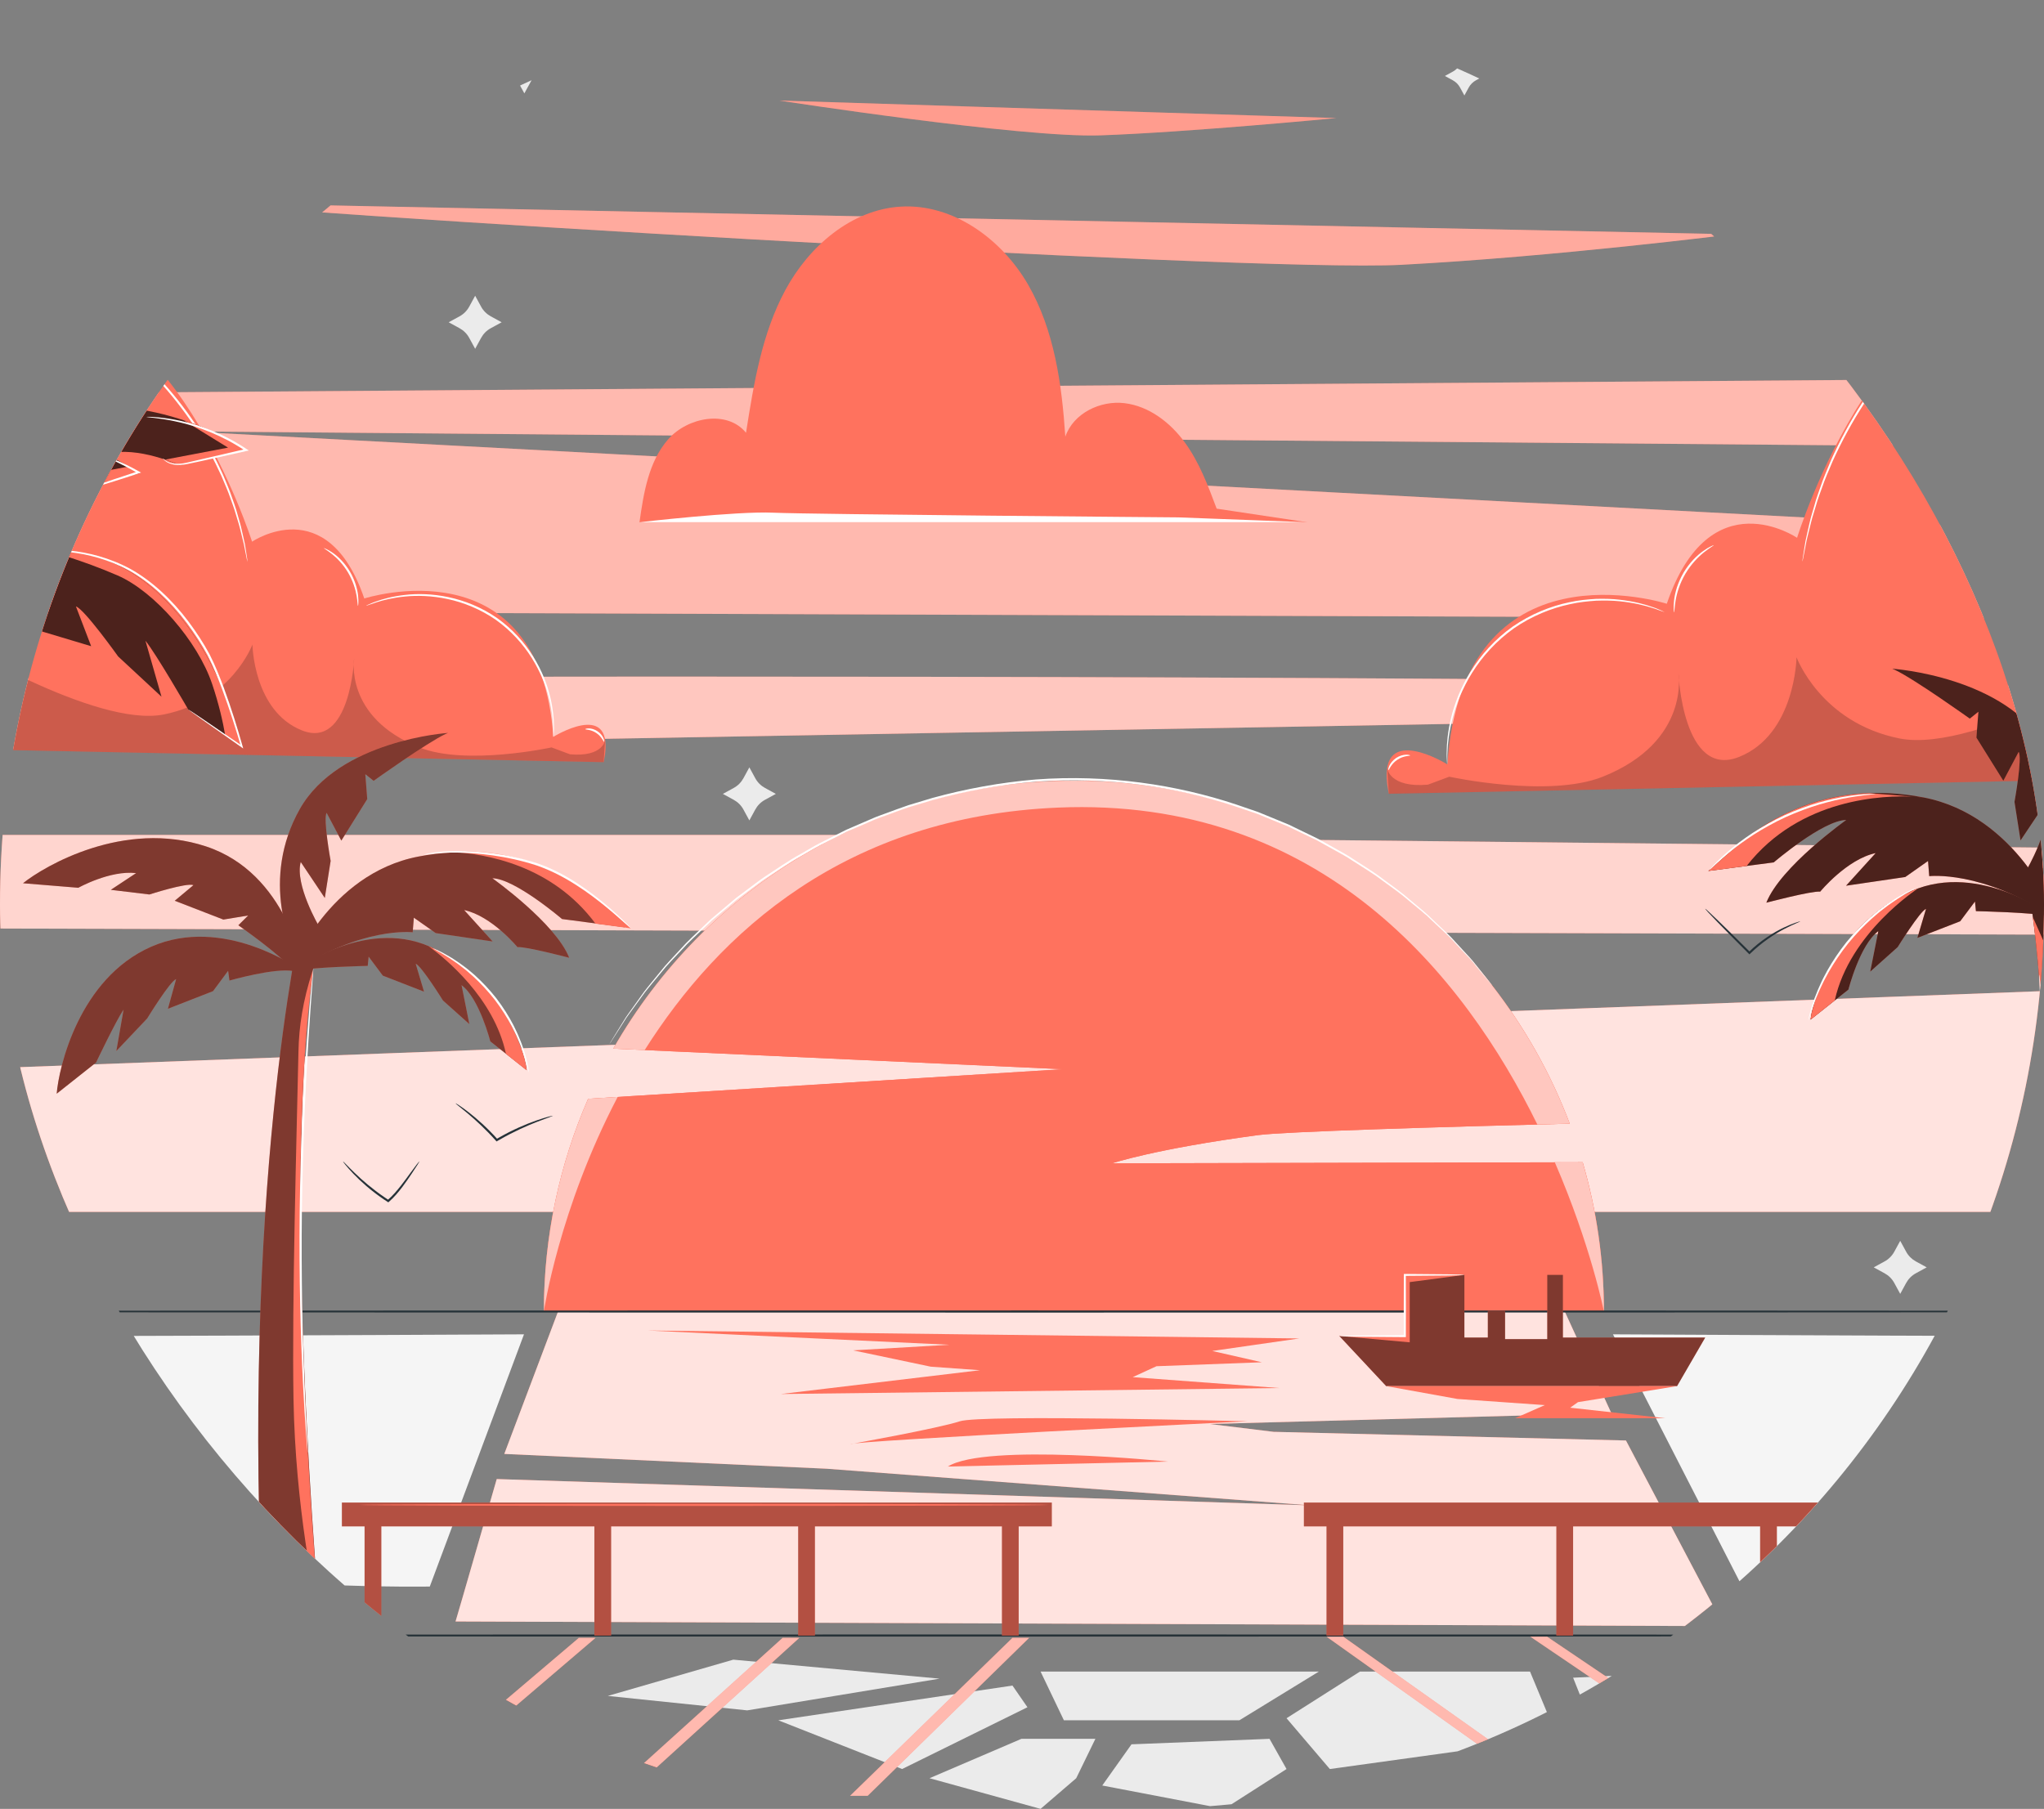 <svg width="444" height="393" viewBox="0 0 444 393" fill="none" xmlns="http://www.w3.org/2000/svg">
<rect x="0" y="0" width="444" height="393" fill="#808080" stroke="none"/>
<g clip-path="url(#clip0_655_2515)">
<g clip-path="url(#clip1_655_2515)">
<path d="M-93.143 289.901C-61.094 347.541 93.361 344.695 93.361 344.695L113.821 289.901C113.821 289.901 -91.177 290.966 -93.143 289.901Z" fill="#F5F5F5"/>
<path d="M542.589 289.901C510.54 347.541 378.431 344.695 378.431 344.695L350.367 289.901C350.367 289.901 540.623 290.966 542.58 289.901H542.589Z" fill="#F5F5F5"/>
<path d="M318.096 12.262L319.043 13.998C319.401 14.652 319.937 15.197 320.598 15.555L322.331 16.504L320.598 17.453C319.946 17.811 319.401 18.348 319.043 19.01L318.096 20.747L317.149 19.01C316.792 18.357 316.256 17.811 315.595 17.453L313.861 16.504L315.595 15.555C316.247 15.197 316.792 14.66 317.149 13.998L318.096 12.262Z" fill="#EBEBEB"/>
<path d="M393.29 57.228L394.237 58.965C394.594 59.618 395.13 60.164 395.792 60.522L397.525 61.471L395.792 62.42C395.139 62.778 394.594 63.315 394.237 63.977L393.29 65.713L392.343 63.977C391.985 63.324 391.449 62.778 390.788 62.42L389.055 61.471L390.788 60.522C391.44 60.164 391.976 59.627 392.343 58.965L393.29 57.228Z" fill="#EBEBEB"/>
<path d="M113.902 5.773L115.528 8.744C116.136 9.863 117.056 10.785 118.182 11.403L121.148 13.032L118.182 14.661C117.065 15.269 116.145 16.191 115.528 17.319L113.902 20.29L112.276 17.319C111.669 16.2 110.748 15.278 109.623 14.661L106.656 13.032L109.623 11.403C110.739 10.794 111.66 9.872 112.276 8.744L113.902 5.773Z" fill="#EBEBEB"/>
<path d="M103.215 64.254L104.501 66.617C104.984 67.512 105.717 68.237 106.61 68.73L108.969 70.018L106.61 71.307C105.717 71.791 104.993 72.525 104.501 73.419L103.215 75.782L101.928 73.419C101.446 72.525 100.713 71.799 99.82 71.307L97.461 70.018L99.82 68.73C100.713 68.246 101.437 67.512 101.928 66.617L103.215 64.254Z" fill="#EBEBEB"/>
<path d="M162.775 166.718L164.062 169.081C164.545 169.976 165.277 170.701 166.171 171.193L168.529 172.482L166.171 173.771C165.277 174.254 164.553 174.988 164.062 175.883L162.775 178.246L161.489 175.883C161.006 174.988 160.274 174.263 159.38 173.771L157.021 172.482L159.38 171.193C160.274 170.71 160.997 169.976 161.489 169.081L162.775 166.718Z" fill="#EBEBEB"/>
<path d="M412.768 269.584L414.054 271.947C414.537 272.842 415.269 273.567 416.163 274.059L418.522 275.348L416.163 276.637C415.269 277.12 414.546 277.854 414.054 278.749L412.768 281.112L411.481 278.749C410.999 277.854 410.266 277.129 409.372 276.637L407.014 275.348L409.372 274.059C410.266 273.576 410.99 272.842 411.481 271.947L412.768 269.584Z" fill="#EBEBEB"/>
<path d="M338.305 377.489L332.354 363.168H295.418L279.461 373.309L288.869 384.345L338.305 377.489Z" fill="#EBEBEB"/>
<path d="M269.215 373.757L286.486 363.168H226.033L231.099 373.757H269.215Z" fill="#EBEBEB"/>
<path d="M279.461 384.345L275.771 377.784L245.786 378.975L239.434 387.925L265.943 393L279.461 384.345Z" fill="#EBEBEB"/>
<path d="M233.778 386.341L237.942 377.784H221.868L201.908 386.341L226.032 393L233.778 386.341Z" fill="#EBEBEB"/>
<path d="M219.93 366.211L223.182 370.919L195.958 384.345L169.064 373.757L219.93 366.211Z" fill="#EBEBEB"/>
<path d="M346.017 375.278L341.711 364.502L370.409 363.168L391.486 367.993L374.439 375.278H344.391" fill="#EBEBEB"/>
<path d="M162.31 371.6L204.098 364.708L159.29 360.582L132.021 368.458L162.31 371.6Z" fill="#EBEBEB"/>
<path d="M515.778 355.337C515.778 355.463 384.492 355.57 222.568 355.57C60.644 355.57 -70.67 355.463 -70.67 355.337C-70.67 355.212 60.59 355.104 222.568 355.104C384.545 355.104 515.778 355.212 515.778 355.337Z" fill="#263238"/>
<path d="M-100.406 147.743C-100.406 147.743 491.76 143.975 532.583 153.453L-100.406 164.588V147.743Z" fill="#FF725E"/>
<path d="M46.587 44.107C48.982 45.566 270.893 59.296 304.425 57.532C337.957 55.76 376.296 50.9 376.296 50.9L46.578 44.107H46.587Z" fill="#FF725E"/>
<path d="M169.297 21.848C169.297 21.848 222.039 30.001 238.979 29.411C258.171 28.739 290.282 25.651 290.282 25.651L169.297 21.848Z" fill="#FF725E"/>
<path d="M40.52 93.728L542.178 97.943V81.528L-100.291 86.227V92.537H-99.969L-97.914 132.474L545.403 134.774V120.588L40.52 93.728Z" fill="#FF725E"/>
<path d="M-102.971 263.292V235.886L541.902 211.639V263.292H-102.971Z" fill="#FF725E"/>
<path d="M-102.971 201.427V181.405H182.315L542.992 185.2L542.777 203.351L-102.971 201.427Z" fill="#FF725E"/>
<path opacity="0.6" d="M-100.406 147.743C-100.406 147.743 491.76 143.975 532.583 153.453L-100.406 164.588V147.743Z" fill="white"/>
<path opacity="0.4" d="M46.587 44.107C48.982 45.566 270.893 59.296 304.425 57.532C337.957 55.76 376.296 50.9 376.296 50.9L46.578 44.107H46.587Z" fill="white"/>
<path opacity="0.3" d="M169.297 21.848C169.297 21.848 222.039 30.001 238.979 29.411C258.171 28.739 290.282 25.651 290.282 25.651L169.297 21.848Z" fill="white"/>
<path opacity="0.5" d="M40.52 93.728L542.178 97.943V81.528L-100.291 86.227V92.537H-99.969L-97.914 132.474L545.403 134.774V120.588L40.52 93.728Z" fill="white"/>
<path opacity="0.8" d="M-102.971 263.292V235.886L541.902 211.639V263.292H-102.971Z" fill="white"/>
<path opacity="0.7" d="M-102.971 201.427V181.405H182.315L542.992 185.2L542.777 203.351L-102.971 201.427Z" fill="white"/>
<path d="M343.783 252.515L241.561 252.748C241.561 252.748 250.898 249.615 273.288 246.617C278.98 245.856 312.467 244.854 340.978 244.129C324.52 200.577 282.509 169.608 233.27 169.608C190.428 169.608 153.045 193.049 133.219 227.83L230.911 232.297L127.759 238.723C121.577 252.873 118.137 268.501 118.137 284.942H348.411C348.411 273.683 346.794 262.808 343.792 252.515H343.783Z" fill="#FF725E"/>
<path d="M343.783 252.515L241.561 252.748C241.561 252.748 250.898 249.615 273.288 246.617C278.98 245.856 312.467 244.854 340.978 244.129C324.52 200.577 282.509 169.608 233.27 169.608C190.428 169.608 153.045 193.049 133.219 227.83L230.911 232.297L127.759 238.723C121.577 252.873 118.137 268.501 118.137 284.942H348.411C348.411 273.683 346.794 262.808 343.792 252.515H343.783Z" fill="#FF725E"/>
<path opacity="0.6" d="M127.759 238.723C121.577 252.873 118.137 268.5 118.137 284.942C118.137 284.942 121.371 262.745 134.175 238.32L127.759 238.723Z" fill="white"/>
<path opacity="0.6" d="M233.27 169.608C190.428 169.608 153.045 193.049 133.219 227.83L140.036 228.144C156.244 202.492 183.762 177.422 229.785 175.462C287.048 173.018 318.141 212.158 333.946 244.317C336.314 244.254 338.655 244.191 340.978 244.129C324.52 200.577 282.509 169.608 233.27 169.608Z" fill="white"/>
<path opacity="0.6" d="M337.744 252.533C345.616 270.72 348.403 284.942 348.403 284.942C348.403 273.683 346.786 262.808 343.784 252.515L337.744 252.533Z" fill="white"/>
<path d="M324.135 214.118C324.135 214.118 324.001 213.975 323.751 213.68C323.492 213.367 323.126 212.937 322.652 212.364C322.17 211.782 321.58 211.057 320.874 210.216C320.526 209.787 320.15 209.33 319.748 208.838C319.337 208.354 318.855 207.88 318.372 207.352C317.39 206.305 316.309 205.141 315.12 203.879C313.905 202.635 312.484 201.382 311.019 199.977C309.581 198.536 307.847 197.211 306.087 195.735C304.354 194.213 302.353 192.817 300.289 191.313C298.26 189.747 295.946 188.395 293.605 186.874C292.453 186.086 291.184 185.424 289.924 184.717C288.656 184.01 287.369 183.294 286.056 182.569C284.697 181.915 283.322 181.253 281.928 180.582C281.231 180.241 280.525 179.91 279.81 179.561C279.078 179.257 278.345 178.962 277.603 178.657C276.12 178.049 274.619 177.44 273.091 176.814C271.537 176.285 269.955 175.748 268.356 175.202C255.543 170.969 240.596 168.687 225.031 169.823C217.258 170.477 209.753 171.873 202.659 173.806C200.899 174.334 199.156 174.862 197.423 175.381C195.708 175.945 194.046 176.599 192.384 177.189C191.562 177.503 190.713 177.771 189.918 178.12C189.114 178.469 188.319 178.809 187.523 179.159C186.728 179.499 185.942 179.839 185.156 180.179L183.985 180.689L182.851 181.253C181.341 182.014 179.849 182.757 178.383 183.499C176.909 184.242 175.542 185.11 174.139 185.889C171.325 187.42 168.796 189.237 166.259 190.857C165.008 191.689 163.855 192.62 162.685 193.47C162.104 193.9 161.523 194.329 160.952 194.759L160.103 195.394L159.299 196.066C158.227 196.961 157.181 197.838 156.154 198.706C155.644 199.136 155.135 199.565 154.635 199.986C154.161 200.433 153.688 200.881 153.223 201.32C151.374 203.092 149.551 204.703 148.023 206.43C146.468 208.131 144.905 209.643 143.654 211.254C142.367 212.83 141.125 214.262 140.062 215.631C139.035 217.036 138.097 218.325 137.257 219.48C136.837 220.062 136.426 220.599 136.068 221.127C135.729 221.664 135.407 222.165 135.112 222.63C134.523 223.552 134.022 224.34 133.611 224.975C133.209 225.602 132.897 226.076 132.682 226.416C132.468 226.738 132.352 226.9 132.352 226.9C132.352 226.9 132.441 226.721 132.646 226.389C132.852 226.049 133.156 225.557 133.54 224.922C133.942 224.277 134.433 223.481 135.005 222.55C135.3 222.084 135.613 221.574 135.943 221.037C136.292 220.509 136.703 219.963 137.114 219.381C137.945 218.218 138.874 216.92 139.892 215.497C140.947 214.11 142.18 212.669 143.457 211.084C144.699 209.464 146.263 207.934 147.809 206.224C149.336 204.488 151.159 202.859 153 201.069C153.464 200.63 153.929 200.183 154.411 199.726C154.912 199.297 155.421 198.867 155.93 198.438C156.958 197.569 158.003 196.683 159.075 195.779L159.879 195.099L160.728 194.464C161.3 194.034 161.881 193.604 162.462 193.166C163.632 192.307 164.794 191.376 166.044 190.534C168.573 188.896 171.11 187.071 173.934 185.531C175.337 184.744 176.712 183.866 178.187 183.124C179.661 182.381 181.153 181.629 182.672 180.859L183.816 180.286L184.995 179.776C185.781 179.436 186.576 179.087 187.372 178.747C188.167 178.398 188.971 178.058 189.775 177.709C190.579 177.351 191.419 177.091 192.25 176.769C193.921 176.169 195.592 175.516 197.307 174.943C199.04 174.424 200.792 173.896 202.561 173.359C209.673 171.408 217.214 170.002 225.014 169.349C240.64 168.203 255.651 170.504 268.508 174.782C270.107 175.328 271.697 175.874 273.261 176.411C274.789 177.037 276.299 177.655 277.782 178.263C278.524 178.568 279.256 178.872 279.989 179.176C280.704 179.525 281.41 179.866 282.106 180.206C283.509 180.886 284.885 181.548 286.243 182.211C287.557 182.944 288.852 183.669 290.121 184.377C291.39 185.093 292.649 185.764 293.811 186.551C296.152 188.091 298.466 189.451 300.494 191.036C302.558 192.557 304.55 193.962 306.284 195.502C308.044 196.997 309.768 198.33 311.207 199.789C312.672 201.203 314.084 202.474 315.29 203.727C316.469 205.007 317.55 206.18 318.524 207.236C319.007 207.764 319.48 208.247 319.882 208.739C320.276 209.232 320.651 209.697 320.999 210.127C321.687 210.986 322.268 211.711 322.742 212.311C323.206 212.892 323.555 213.34 323.805 213.653C324.046 213.957 324.153 214.118 324.153 214.118H324.135Z" fill="white"/>
<path d="M120.12 242.411C120.12 242.411 119.798 242.572 119.191 242.786C118.592 243.001 117.717 243.323 116.653 243.735C114.518 244.568 111.623 245.838 108.594 247.575C108.407 247.682 108.21 247.799 108.031 247.897L107.862 247.996L107.736 247.852C105.512 245.355 103.287 243.332 101.634 241.936C99.972 240.54 98.9 239.752 98.945 239.699C98.963 239.672 99.249 239.842 99.758 240.173C100.267 240.504 100.982 241.014 101.84 241.686C103.564 243.019 105.842 245.024 108.094 247.539L107.799 247.494C107.978 247.387 108.174 247.279 108.362 247.172C111.418 245.418 114.366 244.183 116.537 243.431C117.627 243.055 118.521 242.786 119.137 242.616C119.763 242.455 120.111 242.384 120.12 242.411Z" fill="#263238"/>
<path d="M391.066 200.174C391.093 200.246 389.708 200.729 387.617 201.812C385.527 202.895 382.757 204.667 380.175 207.191L380.014 207.352L379.853 207.191C379.8 207.138 379.746 207.084 379.692 207.03C377.083 204.426 374.742 202.054 373.063 200.317C372.285 199.503 371.624 198.805 371.088 198.25C370.633 197.758 370.391 197.471 370.409 197.444C370.436 197.418 370.722 197.659 371.213 198.125C371.776 198.653 372.473 199.315 373.286 200.094C375.028 201.767 377.405 204.103 380.014 206.708C380.068 206.762 380.121 206.815 380.175 206.869H379.844C382.471 204.3 385.321 202.546 387.466 201.535C388.538 201.025 389.44 200.667 390.066 200.461C390.691 200.246 391.048 200.156 391.057 200.183L391.066 200.174Z" fill="#263238"/>
<path d="M91.127 252.328C91.127 252.328 90.984 252.596 90.689 253.062C90.332 253.608 89.912 254.252 89.411 255.013C88.866 255.836 88.196 256.812 87.401 257.877C86.597 258.924 85.677 260.079 84.479 261.108L84.345 261.224L84.202 261.126C83.925 260.938 83.622 260.741 83.318 260.544C80.548 258.664 78.297 256.624 76.787 255.04C76.027 254.252 75.455 253.581 75.062 253.106C74.678 252.632 74.481 252.354 74.508 252.337C74.562 252.292 75.455 253.303 77.019 254.807C78.574 256.319 80.834 258.298 83.577 260.159C83.872 260.356 84.167 260.553 84.444 260.741L84.167 260.759C85.319 259.783 86.24 258.656 87.062 257.626C87.875 256.588 88.563 255.639 89.143 254.843C90.296 253.241 91.064 252.292 91.109 252.337L91.127 252.328Z" fill="#263238"/>
<path fill-rule="evenodd" clip-rule="evenodd" d="M-45.538 152.361C-45.413 152.37 -45.296 152.379 -45.162 152.388C-45.162 152.388 -45.171 152.37 -45.189 152.325C-45.868 150.893 -57.814 125.054 -45.841 119.182C-33.529 113.141 -15.749 125.197 -15.749 125.197C-15.749 125.197 -26.944 75.925 4.702 67.915C36.358 59.913 54.755 117.688 54.755 117.688C54.755 117.688 71.105 106.518 79.129 130.03C79.129 130.03 117.262 117.706 120.193 160.094C120.193 160.094 132.871 152.191 131.441 163.809L131.147 165.59L-46.181 161.983C-46.181 161.983 -54.16 152.048 -45.529 152.352L-45.538 152.361Z" fill="#FF725E"/>
<path opacity="0.2" fill-rule="evenodd" clip-rule="evenodd" d="M131.45 160.828C131.45 160.828 130.976 164.516 123.811 163.88L119.808 162.385C119.808 162.385 101.206 166.431 91.092 162.385C74.634 155.798 76.939 142.999 76.939 142.999C76.939 142.999 76.099 162.904 65.565 158.68C55.04 154.464 54.835 140.027 54.835 140.027C54.835 140.027 50.323 152.271 35.589 155.225C20.847 158.179 -11.148 138.56 -11.148 138.56C-11.148 138.56 -4.831 152.477 -17.045 155.01C-29.259 157.543 -43.153 154.169 -43.153 154.169C-43.153 154.169 -41.24 160.926 -46.199 161.983L131.128 165.59L131.441 160.819L131.45 160.828Z" fill="black"/>
<path d="M79.566 131.57C79.566 131.57 79.745 131.462 80.111 131.31C80.478 131.167 81.005 130.898 81.72 130.666C83.131 130.147 85.249 129.565 87.929 129.261C90.601 128.947 93.853 128.992 97.355 129.726C100.849 130.451 104.575 131.919 107.97 134.273C111.338 136.671 114.001 139.67 115.868 142.713C117.753 145.756 118.906 148.799 119.522 151.431C120.148 154.062 120.336 156.246 120.327 157.758C120.362 158.51 120.282 159.092 120.273 159.495C120.246 159.889 120.228 160.094 120.21 160.094C120.166 160.094 120.202 159.262 120.148 157.767C120.103 156.273 119.871 154.107 119.21 151.52C118.558 148.933 117.387 145.944 115.511 142.955C113.643 139.965 111.026 137.029 107.711 134.667C104.369 132.357 100.715 130.89 97.275 130.156C93.826 129.413 90.619 129.332 87.974 129.601C85.32 129.86 83.212 130.388 81.791 130.854C80.371 131.31 79.602 131.632 79.584 131.588L79.566 131.57Z" fill="white"/>
<path d="M70.336 119.066C70.336 119.066 71.176 119.325 72.328 120.14C73.481 120.945 74.91 122.324 76.01 124.186C77.108 126.047 77.627 127.971 77.779 129.368C77.93 130.773 77.805 131.641 77.761 131.632C77.68 131.632 77.689 130.764 77.457 129.412C77.225 128.061 76.68 126.226 75.616 124.418C74.553 122.619 73.213 121.25 72.141 120.4C71.069 119.54 70.309 119.138 70.345 119.066H70.336Z" fill="white"/>
<path d="M19.346 69.991C19.346 69.991 19.551 70.09 19.918 70.305C20.32 70.555 20.856 70.886 21.517 71.289C21.865 71.513 22.25 71.754 22.669 72.014C23.08 72.291 23.509 72.614 23.983 72.954C24.921 73.643 26.02 74.377 27.128 75.326C27.691 75.791 28.289 76.274 28.906 76.776C29.522 77.286 30.112 77.868 30.755 78.44C32.051 79.568 33.311 80.911 34.66 82.289C37.278 85.126 39.967 88.429 42.442 92.143C44.881 95.885 46.865 99.653 48.455 103.179C49.197 104.969 49.929 106.652 50.465 108.29C50.742 109.104 51.046 109.874 51.27 110.644C51.493 111.404 51.707 112.147 51.904 112.845C52.342 114.242 52.583 115.539 52.851 116.667C52.976 117.231 53.101 117.759 53.199 118.242C53.28 118.726 53.351 119.173 53.414 119.585C53.53 120.355 53.628 120.972 53.7 121.447C53.762 121.876 53.78 122.1 53.771 122.1C53.753 122.1 53.7 121.885 53.61 121.465C53.521 120.999 53.396 120.391 53.244 119.621C53.164 119.218 53.083 118.771 52.985 118.287C52.878 117.804 52.735 117.285 52.601 116.721C52.315 115.602 52.047 114.313 51.591 112.926C51.377 112.228 51.162 111.503 50.93 110.742C50.698 109.981 50.385 109.221 50.108 108.406C49.563 106.786 48.821 105.112 48.071 103.34C46.471 99.841 44.488 96.099 42.067 92.394C39.601 88.706 36.938 85.413 34.356 82.575C33.025 81.197 31.783 79.855 30.496 78.718C29.862 78.145 29.281 77.554 28.674 77.044C28.066 76.534 27.485 76.051 26.922 75.576C25.832 74.618 24.751 73.867 23.831 73.16C23.366 72.82 22.946 72.479 22.544 72.193C22.133 71.915 21.767 71.665 21.419 71.441C20.775 71.003 20.266 70.645 19.873 70.385C19.524 70.134 19.346 70 19.346 69.991Z" fill="white"/>
<path d="M127.144 158.42C127.135 158.367 127.43 158.25 127.939 158.259C128.439 158.259 129.154 158.447 129.797 158.877C130.45 159.315 130.878 159.906 131.075 160.372C131.272 160.837 131.28 161.159 131.227 161.168C131.102 161.213 130.735 160.04 129.538 159.262C128.368 158.447 127.144 158.555 127.135 158.42H127.144Z" fill="white"/>
<path fill-rule="evenodd" clip-rule="evenodd" d="M506.772 157.096C506.629 157.105 506.486 157.114 506.343 157.123C506.343 157.123 506.352 157.105 506.379 157.051C507.165 155.387 521.032 125.394 507.138 118.583C492.843 111.575 472.212 125.564 472.212 125.564C472.212 125.564 483.238 72.677 446.489 63.377C409.75 54.087 390.361 116.847 390.361 116.847C390.361 116.847 371.375 103.878 362.065 131.176C362.065 131.176 317.794 116.873 314.398 166.073C314.398 166.073 299.674 156.899 301.336 170.387L301.675 172.455L507.531 168.275C507.531 168.275 516.797 156.738 506.772 157.096Z" fill="#FF725E"/>
<path opacity="0.2" fill-rule="evenodd" clip-rule="evenodd" d="M301.309 166.932C301.309 166.932 301.863 171.211 310.172 170.477L314.818 168.749C314.818 168.749 336.413 173.448 348.153 168.749C367.256 161.106 364.584 146.239 364.584 146.239C364.584 146.239 365.558 169.34 377.781 164.444C390.004 159.548 390.245 142.793 390.245 142.793C390.245 142.793 395.481 157.006 412.591 160.434C429.701 163.862 466.851 141.093 466.851 141.093C466.851 141.093 459.516 157.248 473.695 160.193C487.874 163.137 504.002 159.217 504.002 159.217C504.002 159.217 501.786 167.067 507.54 168.284L301.684 172.464L301.318 166.932H301.309Z" fill="black"/>
<path d="M361.537 132.966C361.537 132.966 361.305 132.903 360.867 132.751C360.429 132.617 359.813 132.33 358.982 132.098C357.338 131.552 354.881 130.943 351.798 130.63C350.262 130.469 348.555 130.442 346.741 130.505C344.928 130.63 342.989 130.818 340.987 131.274C336.994 132.125 332.741 133.825 328.854 136.51C325.003 139.249 321.956 142.668 319.794 146.141C318.686 147.868 317.846 149.631 317.114 151.296C316.435 152.988 315.881 154.599 315.506 156.103C314.746 159.11 314.478 161.625 314.424 163.361C314.362 164.229 314.415 164.91 314.398 165.366C314.398 165.823 314.38 166.064 314.371 166.064C314.353 166.064 314.335 165.823 314.308 165.366C314.299 164.91 314.21 164.229 314.255 163.352C314.255 161.607 314.469 159.065 315.193 156.013C315.55 154.491 316.095 152.854 316.765 151.144C317.489 149.452 318.329 147.662 319.446 145.908C321.617 142.382 324.699 138.9 328.604 136.125C332.544 133.396 336.859 131.686 340.907 130.845C342.926 130.397 344.892 130.218 346.732 130.111C348.573 130.066 350.288 130.111 351.843 130.299C354.952 130.657 357.409 131.319 359.044 131.919C359.875 132.178 360.483 132.492 360.912 132.662C361.332 132.841 361.555 132.948 361.546 132.957L361.537 132.966Z" fill="white"/>
<path d="M372.26 118.449C372.305 118.52 371.411 118.986 370.16 119.979C368.91 120.964 367.346 122.557 366.104 124.651C364.871 126.746 364.237 128.885 363.978 130.46C363.71 132.035 363.736 133.038 363.647 133.038C363.611 133.038 363.584 132.787 363.567 132.34C363.531 131.883 363.567 131.221 363.647 130.415C363.736 129.601 363.942 128.652 364.263 127.623C364.603 126.602 365.077 125.502 365.702 124.419C366.345 123.345 367.078 122.405 367.811 121.608C368.561 120.829 369.294 120.185 369.964 119.72C370.625 119.245 371.197 118.905 371.608 118.717C372.019 118.52 372.251 118.422 372.26 118.449Z" fill="white"/>
<path d="M431.453 61.471C431.453 61.471 431.247 61.641 430.845 61.927C430.398 62.231 429.8 62.643 429.049 63.153C428.656 63.422 428.218 63.708 427.745 64.031C427.271 64.362 426.789 64.746 426.244 65.149C425.18 65.964 423.921 66.832 422.652 67.951C422 68.497 421.329 69.061 420.624 69.651C419.918 70.242 419.239 70.922 418.506 71.594C417.023 72.909 415.576 74.467 414.03 76.069C411.028 79.362 407.936 83.184 405.068 87.471C402.245 91.785 399.949 96.126 398.099 100.19C397.233 102.248 396.366 104.182 395.74 106.07C395.41 107.01 395.052 107.896 394.784 108.782C394.516 109.659 394.266 110.51 394.016 111.324C393.489 112.926 393.185 114.43 392.846 115.728C392.694 116.381 392.524 116.981 392.408 117.545C392.301 118.108 392.202 118.619 392.113 119.093C391.934 119.988 391.791 120.704 391.693 121.232C391.595 121.724 391.532 121.975 391.514 121.975C391.496 121.975 391.532 121.715 391.604 121.223C391.684 120.686 391.8 119.97 391.943 119.066C392.024 118.592 392.104 118.073 392.202 117.509C392.31 116.945 392.461 116.336 392.604 115.674C392.917 114.367 393.203 112.855 393.712 111.235C393.945 110.42 394.195 109.57 394.454 108.675C394.713 107.789 395.07 106.894 395.392 105.945C396.009 104.047 396.866 102.096 397.724 100.02C399.565 95.93 401.87 91.553 404.702 87.221C407.579 82.916 410.697 79.085 413.735 75.782C415.299 74.18 416.764 72.632 418.265 71.316C419.006 70.654 419.694 69.974 420.409 69.383C421.124 68.801 421.812 68.237 422.464 67.7C423.751 66.599 425.028 65.74 426.11 64.943C426.655 64.55 427.155 64.174 427.637 63.852C428.12 63.547 428.567 63.261 428.969 63.01C429.746 62.527 430.362 62.142 430.818 61.856C431.247 61.596 431.47 61.471 431.479 61.48L431.453 61.471Z" fill="white"/>
<path d="M306.322 164.131C306.322 164.265 304.884 164.131 303.517 165.08C302.123 165.993 301.703 167.38 301.578 167.326C301.524 167.317 301.542 166.95 301.774 166.413C302.007 165.876 302.507 165.205 303.249 164.695C303.999 164.194 304.812 163.988 305.393 163.97C305.983 163.952 306.322 164.077 306.313 164.131H306.322Z" fill="white"/>
<path d="M79.067 27.388H-36.674L-3.517 22.779C-3.517 22.779 12.556 9.317 21.196 8.95C43.614 8.002 42.926 18.679 42.926 18.679C54.139 15.072 66.397 19.61 79.067 27.397V27.388Z" fill="#FF725E"/>
<path opacity="0.5" d="M-36.674 27.388L-2.534 25.643L79.067 27.388H-36.674Z" fill="white"/>
<path d="M369.758 27.388H444.738L423.259 22.779C423.259 22.779 412.85 9.317 407.248 8.95C392.72 8.002 393.176 18.679 393.176 18.679C385.912 15.072 377.969 19.61 369.758 27.397V27.388Z" fill="#FF725E"/>
<path opacity="0.5" d="M369.758 27.388C369.758 27.388 377.075 25.929 381.552 25.643C386.028 25.357 444.738 27.388 444.738 27.388H369.758Z" fill="white"/>
<path d="M264.282 110.501C262.406 105.497 260.503 100.414 257.349 96.1C254.204 91.785 249.593 88.25 244.304 87.597C239.006 86.943 233.136 89.807 231.411 94.873C230.652 83.471 229.035 71.772 223.343 61.873C217.643 51.974 207.02 44.197 195.628 44.895C184.888 45.548 175.703 53.541 170.593 63.019C165.482 72.498 163.731 83.381 162.051 94.023C157.986 89.02 149.391 90.595 145.138 95.446C140.894 100.297 139.813 107.082 138.91 113.472H283.974L264.273 110.51L264.282 110.501Z" fill="#FF725E"/>
<path d="M283.984 113.463H138.92C138.92 113.463 159.979 111.02 167.949 111.387C175.91 111.754 255.938 112.407 255.938 112.407L283.993 113.463H283.984Z" fill="white"/>
<path d="M276.827 311.105L262.746 309.377L350.012 307.014L339.898 284.943H121.22L109.543 315.884L179.546 319.097L284.663 327.063L107.899 321.344C107.899 321.344 99.205 351.56 98.955 352.285L374.448 353.297L353.193 312.966L276.836 311.087L276.827 311.105Z" fill="#FF725E"/>
<path opacity="0.8" d="M276.827 311.105L262.746 309.377L350.012 307.014L339.898 284.943H121.22L109.543 315.884L179.546 319.097L284.663 327.063L107.899 321.344C107.899 321.344 99.205 351.56 98.955 352.285L374.448 353.297L353.193 312.966L276.836 311.087L276.827 311.105Z" fill="white"/>
<path d="M548.576 284.943C548.576 285.068 402.601 285.175 222.566 285.175C42.532 285.175 -103.471 285.068 -103.471 284.943C-103.471 284.817 42.478 284.71 222.566 284.71C402.654 284.71 548.576 284.817 548.576 284.943Z" fill="#263238"/>
<path d="M140.68 289.069C142.404 289.069 282.215 290.796 282.215 290.796L263.327 293.517L274.102 295.97L251.211 296.829L246.047 299.201L277.908 301.572L169.619 302.87L212.89 297.697L202.168 296.927L185.326 293.383L206.243 292.166L140.68 289.069Z" fill="#FF725E"/>
<path d="M184.684 313.763C184.684 313.763 203.858 310.326 208.486 308.795C213.114 307.265 270.975 308.795 270.975 308.795C270.975 308.795 185.515 312.993 184.684 313.763Z" fill="#FF725E"/>
<path d="M205.895 318.623L253.686 317.549C253.686 317.549 214.07 313.45 205.895 318.623Z" fill="#FF725E"/>
<path d="M301.111 301.152L290.926 290.259H305.195V276.986H318.096V290.599H323.189V284.817H326.933V290.939H336.1V276.986H339.495V290.599H370.409L364.289 301.152H301.111Z" fill="#FF725E"/>
<path opacity="0.5" d="M301.111 301.152L290.926 290.259H305.195V276.986H318.096V290.599H323.189V284.817H326.933V290.939H336.1V276.986H339.495V290.599H370.409L364.289 301.152H301.111Z" fill="black"/>
<path d="M301.111 301.151L302.184 301.339L316.586 303.944L335.564 305.277L329.104 308.124H361.751L341.067 305.841L342.774 304.633L364.289 301.151" fill="#FF725E"/>
<path d="M290.926 290.259L306.222 291.638V278.552L318.096 276.986H305.195V290.259H290.926Z" fill="#FF725E"/>
<path d="M318.096 276.986C318.096 276.986 317.757 277.03 317.14 277.057C316.452 277.075 315.559 277.093 314.469 277.12C312.101 277.138 308.893 277.174 305.159 277.2L305.373 276.986C305.373 279.232 305.382 281.685 305.391 284.253C305.391 286.366 305.391 288.406 305.382 290.286V290.51H305.159C301.093 290.474 297.573 290.447 294.982 290.429C293.785 290.402 292.793 290.384 292.043 290.366C291.355 290.34 290.988 290.322 290.988 290.295C290.988 290.268 291.364 290.241 292.043 290.223C292.802 290.205 293.785 290.187 294.982 290.161C297.573 290.143 301.093 290.107 305.159 290.08L304.935 290.304C304.935 288.424 304.935 286.383 304.926 284.271C304.926 281.702 304.935 279.25 304.944 277.004V276.78H305.159C308.893 276.816 312.11 276.842 314.469 276.86C315.559 276.887 316.452 276.905 317.14 276.923C317.766 276.941 318.096 276.968 318.096 276.995V276.986Z" fill="white"/>
<path d="M439.09 355.337L497.291 389.903H516.893L452.09 355.337H439.09Z" fill="#FF725E"/>
<path opacity="0.5" d="M439.09 355.337L497.291 389.903H516.893L452.09 355.337H439.09Z" fill="white"/>
<path d="M57.266 355.337L7.893 391.46H26.387L69.766 355.337H57.266Z" fill="#FF725E"/>
<path d="M219.922 355.847H223.549L188.48 390.162H184.656L219.922 355.847Z" fill="#FF725E"/>
<path d="M81.461 355.847H85.097L42.515 390.162H38.682L81.461 355.847Z" fill="#FF725E"/>
<path d="M125.733 355.847H129.36L89.181 390.162H85.348L125.733 355.847Z" fill="#FF725E"/>
<path d="M169.996 355.847H173.632L135.856 390.162H132.023L169.996 355.847Z" fill="#FF725E"/>
<path d="M0.986 355.185H4.623L-45.966 391.612H-49.799L0.986 355.185Z" fill="#FF725E"/>
<path d="M45.249 355.185H48.886L0.71 391.612H-3.123L45.249 355.185Z" fill="#FF725E"/>
<path d="M426.609 355.587H430.246L486.168 389.903H482.335L426.609 355.587Z" fill="#FF725E"/>
<path d="M288.148 355.587H291.785L340.193 389.903H336.36L288.148 355.587Z" fill="#FF725E"/>
<path d="M332.42 355.587H336.056L386.859 389.903H383.026L332.42 355.587Z" fill="#FF725E"/>
<path d="M376.684 355.587H380.32L433.535 389.903H429.702L376.684 355.587Z" fill="#FF725E"/>
<g opacity="0.5">
<path d="M219.922 355.847H223.549L188.48 390.162H184.656L219.922 355.847Z" fill="white"/>
<path d="M81.461 355.847H85.097L42.515 390.162H38.682L81.461 355.847Z" fill="white"/>
<path d="M125.733 355.847H129.36L89.181 390.162H85.348L125.733 355.847Z" fill="white"/>
<path d="M169.996 355.847H173.632L135.856 390.162H132.023L169.996 355.847Z" fill="white"/>
<path d="M0.986 355.185H4.623L-45.966 391.612H-49.799L0.986 355.185Z" fill="white"/>
<path d="M45.249 355.185H48.886L0.71 391.612H-3.123L45.249 355.185Z" fill="white"/>
<path d="M426.609 355.587H430.246L486.168 389.903H482.335L426.609 355.587Z" fill="white"/>
<path d="M288.148 355.587H291.785L340.193 389.903H336.36L288.148 355.587Z" fill="white"/>
<path d="M332.42 355.587H336.056L386.859 389.903H383.026L332.42 355.587Z" fill="white"/>
<path d="M376.682 355.587H380.318L433.533 389.903H429.7L376.682 355.587Z" fill="white"/>
</g>
<path opacity="0.5" d="M57.266 355.337L7.893 391.46H26.387L69.766 355.337H57.266Z" fill="white"/>
<path d="M-1.73 331.627H51.869V326.454H-1.73V331.627Z" fill="#FF725E"/>
<path d="M46.401 355.337H50.037V330.303H46.401V355.337Z" fill="#FF725E"/>
<path d="M0.647 355.337H4.283L4.283 330.303H0.647L0.647 355.337Z" fill="#FF725E"/>
<path d="M228.474 326.454H74.269V331.627H228.474V326.454Z" fill="#FF725E"/>
<path d="M82.83 330.303H79.193V355.337H82.83V330.303Z" fill="#FF725E"/>
<path d="M221.281 330.303H217.645V355.337H221.281V330.303Z" fill="#FF725E"/>
<path d="M177.019 330.303H173.383V355.337H177.019V330.303Z" fill="#FF725E"/>
<path d="M132.748 330.303H129.111V355.337H132.748V330.303Z" fill="#FF725E"/>
<path d="M437.439 326.454H283.234V331.627H437.439V326.454Z" fill="#FF725E"/>
<path d="M291.785 330.303H288.148V355.337H291.785V330.303Z" fill="#FF725E"/>
<path d="M430.246 330.303H426.609V355.337H430.246V330.303Z" fill="#FF725E"/>
<path d="M385.974 330.303H382.338V355.337H385.974V330.303Z" fill="#FF725E"/>
<path d="M341.713 330.303H338.076V355.337H341.713V330.303Z" fill="#FF725E"/>
<g opacity="0.3">
<path d="M-1.73 331.627H51.869V326.454H-1.73V331.627Z" fill="black"/>
<path d="M46.401 355.337H50.037V330.303H46.401V355.337Z" fill="black"/>
<path d="M0.647 355.337H4.283L4.283 330.303H0.647L0.647 355.337Z" fill="black"/>
</g>
<g opacity="0.3">
<path d="M228.474 326.454H74.269V331.627H228.474V326.454Z" fill="black"/>
<path d="M82.83 330.303H79.193V355.337H82.83V330.303Z" fill="black"/>
<path d="M221.281 330.303H217.645V355.337H221.281V330.303Z" fill="black"/>
<path d="M177.019 330.303H173.383V355.337H177.019V330.303Z" fill="black"/>
<path d="M132.748 330.303H129.111V355.337H132.748V330.303Z" fill="black"/>
</g>
<g opacity="0.3">
<path d="M437.439 326.454H283.234V331.627H437.439V326.454Z" fill="black"/>
<path d="M291.785 330.303H288.148V355.337H291.785V330.303Z" fill="black"/>
<path d="M430.246 330.303H426.609V355.337H430.246V330.303Z" fill="black"/>
<path d="M385.974 330.303H382.338V355.337H385.974V330.303Z" fill="black"/>
<path d="M341.713 330.303H338.076V355.337H341.713V330.303Z" fill="black"/>
</g>
<path d="M227.83 326.955C227.83 327.081 194.289 327.188 152.922 327.188C111.554 327.188 78.004 327.081 78.004 326.955C78.004 326.83 111.536 326.723 152.922 326.723C194.307 326.723 227.83 326.83 227.83 326.955Z" fill="#FF725E"/>
<path d="M-14.776 132.009C-14.776 132.009 0.717 221.297 -5.564 355.337H-20.959C-20.959 355.337 -7.932 196.988 -20.057 132.626L-14.767 132.009H-14.776Z" fill="#FF725E"/>
<path d="M-15.016 133.306C-12.442 128.223 -2.033 117.688 -2.033 117.688L-5.018 115.093L1.728 115.486L13.924 108.21L8.367 104.146C10.1 103.117 20.411 105.48 20.411 105.48L30.471 102.786L23.118 98.606C29.971 96.825 39.004 101.076 39.004 101.076L53.523 97.863C47.108 93.352 24.27 82.093 3.587 92.896C-17.097 103.699 -17.535 132.975 -17.535 132.975" fill="#FF725E"/>
<path d="M-16.357 132.742C-16.179 132.662 -15.258 133.387 -15.017 133.306C-10.193 131.579 2.405 133.987 2.405 133.987L2.388 131.006L7.159 136.609L19.801 140.395L16.495 131.758C18.282 132.268 25.663 142.624 25.663 142.624L35.08 151.368L31.595 139.205C33.954 142.122 40.896 154.161 40.896 154.161L52.52 162.207C51.01 154.51 42.263 128.33 21.892 121.223C1.521 114.117 -16.357 132.751 -16.357 132.751V132.742Z" fill="#FF725E"/>
<g opacity="0.7">
<path d="M-14.776 132.009C-14.776 132.009 0.717 221.297 -5.564 355.337H-20.959C-20.959 355.337 -7.932 196.988 -20.057 132.626L-14.767 132.009H-14.776Z" fill="black"/>
<path d="M-15.016 133.306C-12.442 128.223 -2.033 117.688 -2.033 117.688L-5.018 115.093L1.728 115.486L13.924 108.21L8.367 104.146C10.1 103.117 20.411 105.48 20.411 105.48L30.471 102.786L23.118 98.606C29.971 96.825 39.004 101.076 39.004 101.076L53.523 97.863C47.108 93.352 24.27 82.093 3.587 92.896C-17.097 103.699 -17.535 132.975 -17.535 132.975" fill="black"/>
<path d="M-16.357 132.742C-16.179 132.662 -15.258 133.387 -15.017 133.306C-10.193 131.579 2.405 133.987 2.405 133.987L2.388 131.006L7.159 136.609L19.801 140.395L16.495 131.758C18.282 132.268 25.663 142.624 25.663 142.624L35.08 151.368L31.595 139.205C33.954 142.122 40.896 154.161 40.896 154.161L52.52 162.207C51.01 154.51 42.263 128.33 21.892 121.223C1.521 114.117 -16.357 132.751 -16.357 132.751V132.742Z" fill="black"/>
</g>
<path d="M65.353 200.81C65.353 200.81 52.165 259.121 57.267 355.337H69.767C69.767 355.337 59.796 247.459 69.642 201.257L65.353 200.81Z" fill="#FF725E"/>
<path d="M97.321 159.235C97.151 159.298 96.972 159.379 96.767 159.477C92.684 161.392 81.158 169.645 81.158 169.645L79.353 168.204L79.773 173.61L74.144 182.632L70.954 176.608C70.15 177.87 71.821 187.044 71.821 187.044L70.552 195.09L65.326 187.277C63.985 192.226 69.293 201.257 69.293 201.257L66.38 210.727C62.627 206.18 56.659 190.812 65.111 175.802C73.563 160.793 97.321 159.235 97.321 159.235Z" fill="#FF725E"/>
<path d="M63.762 211.12L63.262 210.637C63.262 210.637 71.231 189.881 90.861 186.104C110.491 182.327 122.776 191.134 125.519 192.915C128.262 194.697 135.749 201.463 135.749 201.463L122.088 199.673C122.088 199.673 111.822 190.884 106.952 190.812C106.952 190.812 120.676 200.568 123.643 208.086C123.643 208.086 114.154 205.589 112.403 205.777C112.403 205.777 106.81 198.993 100.823 197.722L107.006 204.542L94.649 202.725L89.896 199.378L89.646 202.546C89.646 202.546 78.621 201.248 63.771 211.12H63.762Z" fill="#FF725E"/>
<path d="M63.752 211.049C63.886 211.004 64.056 210.959 64.234 210.924C67.871 210.109 79.879 209.85 79.879 209.85L80.076 207.845L83.158 211.971L92.102 215.444L90.297 209.384C91.557 209.859 96.221 217.368 96.221 217.368L101.948 222.488L100.259 214.038C104.119 216.885 106.505 226.247 106.505 226.247L114.403 232.512C113.84 227.213 107.639 211.917 93.308 205.643C78.977 199.369 63.761 211.04 63.761 211.04L63.752 211.049Z" fill="#FF725E"/>
<path d="M63.806 210.986C61.215 207.594 51.771 201.025 51.771 201.025L53.916 198.903L48.519 199.789L37.958 195.699L42.023 192.307C40.523 191.734 32.454 194.339 32.454 194.339L24.074 193.327L29.569 189.693C23.868 189.04 17.015 192.88 17.015 192.88L4.998 191.895C9.707 188.109 26.968 178.04 44.722 183.885C62.475 189.729 65.79 210.539 65.79 210.539" fill="#FF725E"/>
<path d="M64.835 210.467C64.683 210.422 64.013 211.031 63.807 210.986C59.742 210.189 49.842 213.036 49.842 213.036L49.556 210.914L46.277 215.336L36.476 219.167L38.263 212.713C36.878 213.241 31.973 221.27 31.973 221.27L25.272 228.341L26.844 219.363C25.236 221.655 20.867 230.847 20.867 230.847L12.316 237.622C12.754 232.001 17.159 212.57 32.848 205.687C48.538 198.805 64.826 210.467 64.826 210.467H64.835Z" fill="#FF725E"/>
<g opacity="0.5">
<path d="M65.353 200.81C65.353 200.81 52.165 259.121 57.267 355.337H69.767C69.767 355.337 59.796 247.459 69.642 201.257L65.353 200.81Z" fill="black"/>
<path d="M97.321 159.235C97.151 159.298 96.972 159.379 96.767 159.477C92.684 161.392 81.158 169.645 81.158 169.645L79.353 168.204L79.773 173.61L74.144 182.632L70.954 176.608C70.15 177.87 71.821 187.044 71.821 187.044L70.552 195.09L65.326 187.277C63.985 192.226 69.293 201.257 69.293 201.257L66.38 210.727C62.627 206.18 56.659 190.812 65.111 175.802C73.563 160.793 97.321 159.235 97.321 159.235Z" fill="black"/>
<path d="M63.762 211.12L63.262 210.637C63.262 210.637 71.231 189.881 90.861 186.104C110.491 182.327 122.776 191.134 125.519 192.915C128.262 194.697 135.749 201.463 135.749 201.463L122.088 199.673C122.088 199.673 111.822 190.884 106.952 190.812C106.952 190.812 120.676 200.568 123.643 208.086C123.643 208.086 114.154 205.589 112.403 205.777C112.403 205.777 106.81 198.993 100.823 197.722L107.006 204.542L94.649 202.725L89.896 199.378L89.646 202.546C89.646 202.546 78.621 201.248 63.771 211.12H63.762Z" fill="black"/>
<path d="M63.752 211.049C63.886 211.004 64.056 210.959 64.234 210.924C67.871 210.109 79.879 209.85 79.879 209.85L80.076 207.845L83.158 211.971L92.102 215.444L90.297 209.384C91.557 209.859 96.221 217.368 96.221 217.368L101.948 222.488L100.259 214.038C104.119 216.885 106.505 226.247 106.505 226.247L114.403 232.512C113.84 227.213 107.639 211.917 93.308 205.643C78.977 199.369 63.761 211.04 63.761 211.04L63.752 211.049Z" fill="black"/>
<path d="M63.806 210.986C61.215 207.594 51.771 201.025 51.771 201.025L53.916 198.903L48.519 199.789L37.958 195.699L42.023 192.307C40.523 191.734 32.454 194.339 32.454 194.339L24.074 193.327L29.569 189.693C23.868 189.04 17.015 192.88 17.015 192.88L4.998 191.895C9.707 188.109 26.968 178.04 44.722 183.885C62.475 189.729 65.79 210.539 65.79 210.539" fill="black"/>
<path d="M64.835 210.467C64.683 210.422 64.013 211.031 63.807 210.986C59.742 210.189 49.842 213.036 49.842 213.036L49.556 210.914L46.277 215.336L36.476 219.167L38.263 212.713C36.878 213.241 31.973 221.27 31.973 221.27L25.272 228.341L26.844 219.363C25.236 221.655 20.867 230.847 20.867 230.847L12.316 237.622C12.754 232.001 17.159 212.57 32.848 205.687C48.538 198.805 64.826 210.467 64.826 210.467H64.835Z" fill="black"/>
</g>
<path d="M97.347 185.057C105.611 185.398 119.943 187.993 129.36 200.685L137.053 201.696C137.053 201.696 129.351 194.733 126.519 192.907C124.008 191.278 113.751 183.965 97.338 185.057H97.347Z" fill="#FF725E"/>
<path d="M67.952 211.157L67.88 210.978C65.79 217.413 64.941 223.034 64.834 228.413C64.432 247.021 63.404 282.679 63.753 303.873C64.146 327.26 68.363 347.327 69.489 352.294C68.041 335.969 61.671 257.591 67.952 211.157Z" fill="#FF725E"/>
<path d="M93.299 205.652C93.236 205.625 93.174 205.607 93.111 205.581C96.623 208.131 107.3 216.76 109.909 228.968L114.394 232.53C113.813 227.079 108.05 212.114 93.299 205.661V205.652Z" fill="#FF725E"/>
<path d="M46.07 148.567C47.571 153.015 48.429 156.881 48.911 159.701L52.521 162.198C51.011 154.501 42.264 128.321 21.892 121.214C17.908 119.827 14.021 119.424 10.34 119.675C10.34 119.675 17.559 121.554 25.547 125.027C33.543 128.5 42.952 139.321 46.07 148.576V148.567Z" fill="#FF725E"/>
<path d="M19.257 105.22C19.963 105.372 20.41 105.471 20.41 105.471L30.47 102.777L27.968 101.354L20.213 102.83L19.248 105.22H19.257Z" fill="#FF725E"/>
<path d="M35.895 99.85C37.789 100.494 39.013 101.067 39.013 101.067L53.532 97.854C51.057 96.118 46.125 93.37 39.826 91.275L49.538 97.254L35.895 99.85Z" fill="#FF725E"/>
<path d="M40.898 154.152C40.898 154.152 40.978 154.188 41.121 154.277C41.282 154.385 41.487 154.51 41.738 154.671C42.301 155.047 43.087 155.575 44.079 156.237C46.134 157.634 49.037 159.621 52.62 162.064L52.361 162.252C51.28 158.555 49.922 154.223 48.18 149.534C47.295 147.197 46.33 144.763 45.097 142.364C43.828 139.992 42.283 137.647 40.585 135.356C36.975 130.55 32.696 126.576 28.175 124.016C23.609 121.519 18.963 120.382 15.068 119.953C11.145 119.523 7.938 119.899 5.793 120.338C5.257 120.454 4.784 120.561 4.364 120.66C3.971 120.776 3.622 120.875 3.336 120.964C3.077 121.036 2.872 121.098 2.702 121.143C2.559 121.179 2.479 121.197 2.479 121.188C2.479 121.188 2.55 121.152 2.684 121.098C2.854 121.036 3.059 120.964 3.309 120.875C3.595 120.776 3.935 120.66 4.328 120.525C4.748 120.418 5.221 120.302 5.758 120.159C7.911 119.657 11.145 119.228 15.103 119.621C19.044 120.006 23.743 121.125 28.389 123.64C32.991 126.227 37.324 130.228 40.969 135.079C42.685 137.388 44.221 139.742 45.517 142.149C46.759 144.584 47.715 147.027 48.599 149.381C50.333 154.089 51.655 158.439 52.701 162.153L52.835 162.619L52.441 162.341C48.894 159.844 46.017 157.822 43.98 156.389C43.015 155.691 42.247 155.145 41.693 154.752C41.452 154.573 41.264 154.429 41.103 154.313C40.969 154.215 40.907 154.161 40.916 154.152H40.898Z" fill="white"/>
<path d="M22.92 99.17C22.938 99.116 23.76 99.376 25.082 99.922C26.405 100.459 28.218 101.309 30.202 102.428L30.649 102.679L30.157 102.84C29.594 103.028 29.014 103.216 28.415 103.412C25.842 104.245 23.51 104.979 21.812 105.489C20.114 105.999 19.051 106.277 19.033 106.223C19.016 106.16 20.034 105.766 21.714 105.176C23.385 104.585 25.708 103.806 28.281 102.965C28.88 102.768 29.46 102.58 30.023 102.401L29.979 102.822C28.022 101.694 26.253 100.808 24.966 100.19C23.688 99.582 22.902 99.224 22.929 99.17H22.92Z" fill="white"/>
<path d="M31.756 90.578C31.756 90.578 31.908 90.56 32.185 90.56C32.462 90.56 32.882 90.56 33.409 90.604C34.472 90.676 36 90.819 37.876 91.168C41.611 91.84 46.73 93.397 51.734 96.404C52.386 96.78 53.003 97.192 53.583 97.577L54.048 97.872L53.503 97.997C48.348 99.152 43.773 100.19 40.458 100.861C39.618 101.014 38.841 101.067 38.162 100.996C37.483 100.924 36.92 100.745 36.491 100.53C36.062 100.315 35.776 100.074 35.607 99.895C35.428 99.716 35.365 99.599 35.374 99.599C35.41 99.564 35.723 100.002 36.563 100.378C37.403 100.763 38.77 100.915 40.405 100.557C43.755 99.778 48.303 98.731 53.405 97.541L53.324 97.962C52.743 97.586 52.136 97.183 51.493 96.807C46.552 93.826 41.504 92.242 37.814 91.49C35.964 91.106 34.445 90.909 33.391 90.783C32.337 90.676 31.756 90.613 31.756 90.578Z" fill="white"/>
<path d="M68.05 210.422C68.05 210.422 68.05 210.512 68.05 210.7C68.041 210.906 68.023 211.165 68.005 211.496C67.952 212.23 67.88 213.251 67.791 214.557C67.585 217.216 67.317 221.064 67.013 225.817C66.406 235.331 65.763 248.479 65.575 263.023C65.405 277.568 65.736 290.734 66.129 300.257C66.325 305.018 66.513 308.867 66.656 311.534C66.719 312.841 66.772 313.87 66.808 314.604C66.817 314.935 66.826 315.195 66.835 315.401C66.835 315.58 66.835 315.669 66.835 315.678C66.835 315.687 66.817 315.589 66.79 315.41C66.772 315.204 66.745 314.944 66.719 314.613C66.665 313.879 66.585 312.859 66.477 311.552C66.272 308.894 66.04 305.045 65.798 300.284C65.316 290.761 64.932 277.586 65.101 263.023C65.28 248.47 65.977 235.313 66.674 225.799C67.022 221.046 67.344 217.198 67.603 214.548C67.728 213.251 67.835 212.221 67.907 211.496C67.943 211.165 67.978 210.906 67.996 210.7C68.023 210.521 68.032 210.431 68.041 210.431L68.05 210.422Z" fill="white"/>
<path d="M137.061 201.696C137.061 201.696 136.909 201.597 136.659 201.383C136.373 201.132 136.015 200.81 135.578 200.416C134.64 199.575 133.281 198.366 131.53 196.943C129.779 195.529 127.662 193.882 125.16 192.289C122.667 190.687 119.781 189.13 116.547 188.02C110.033 185.889 103.77 185.326 99.303 185.236C97.06 185.209 95.237 185.308 93.996 185.46C92.745 185.594 92.066 185.719 92.057 185.675C92.057 185.657 92.218 185.612 92.548 185.54C92.87 185.478 93.352 185.352 93.978 185.272C95.228 185.066 97.051 184.914 99.312 184.896C103.815 184.896 110.114 185.415 116.708 187.563C119.987 188.691 122.899 190.275 125.401 191.913C127.912 193.542 130.02 195.225 131.754 196.675C133.478 198.134 134.809 199.387 135.712 200.273C136.167 200.711 136.507 201.06 136.739 201.302C136.971 201.544 137.088 201.678 137.07 201.687L137.061 201.696Z" fill="white"/>
<path d="M114.912 232.995C114.912 232.995 114.742 232.521 114.519 231.662C114.411 231.223 114.277 230.695 114.081 230.095C113.884 229.496 113.706 228.798 113.411 228.055C113.143 227.303 112.839 226.488 112.446 225.638C112.097 224.77 111.624 223.884 111.159 222.944C110.159 221.091 108.935 219.122 107.46 217.198C105.959 215.283 104.369 213.609 102.823 212.177C102.028 211.488 101.295 210.807 100.536 210.253C99.812 209.662 99.097 209.161 98.436 208.713C97.793 208.239 97.168 207.89 96.631 207.55C96.095 207.2 95.622 206.941 95.229 206.735C94.451 206.305 94.022 206.055 94.031 206.019C94.049 205.992 94.496 206.189 95.309 206.574C95.72 206.762 96.212 207.004 96.757 207.326C97.31 207.648 97.954 207.979 98.615 208.436C99.294 208.874 100.027 209.358 100.768 209.939C101.537 210.485 102.296 211.157 103.109 211.846C104.682 213.278 106.308 214.969 107.827 216.903C109.319 218.854 110.552 220.85 111.535 222.738C111.999 223.696 112.455 224.6 112.794 225.477C113.178 226.345 113.464 227.178 113.715 227.938C113.992 228.69 114.152 229.406 114.331 230.015C114.51 230.632 114.617 231.169 114.697 231.608C114.867 232.494 114.948 232.977 114.912 232.986V232.995Z" fill="white"/>
<path d="M444.309 188.557C444.309 188.557 457.398 255.237 452.091 355.337H439.082C439.082 355.337 450.081 237.077 439.842 189.013L444.309 188.548V188.557Z" fill="#FF725E"/>
<path d="M411.055 145.3C411.224 145.363 411.421 145.452 411.635 145.551C415.879 147.546 427.879 156.13 427.879 156.13L429.755 154.635L429.317 160.256L435.169 169.636L438.493 163.362C439.333 164.677 437.591 174.218 437.591 174.218L438.904 182.596L444.345 174.46C445.739 179.616 440.218 189.004 440.218 189.004L443.247 198.859C447.151 194.124 453.361 178.148 444.569 162.529C435.777 146.911 411.055 145.291 411.055 145.291V145.3Z" fill="#FF725E"/>
<path d="M445.972 199.279L446.49 198.769C446.49 198.769 438.199 177.172 417.783 173.243C397.358 169.313 384.581 178.479 381.731 180.331C378.881 182.184 371.09 189.228 371.09 189.228L385.296 187.366C385.296 187.366 395.973 178.219 401.048 178.147C401.048 178.147 386.77 188.297 383.688 196.12C383.688 196.12 393.561 193.515 395.383 193.721C395.383 193.721 401.2 186.659 407.436 185.344L401.003 192.432L413.86 190.544L418.81 187.062L419.069 190.356C419.069 190.356 430.541 189.004 445.99 199.279H445.972Z" fill="#FF725E"/>
<path d="M445.981 199.208C445.838 199.163 445.668 199.118 445.481 199.073C441.701 198.223 429.211 197.955 429.211 197.955L429.005 195.869L425.797 200.156L416.496 203.772L418.373 197.462C417.059 197.955 412.217 205.768 412.217 205.768L406.257 211.094L408.008 202.304C403.988 205.267 401.513 215.005 401.513 215.005L393.293 221.53C393.874 216.016 400.325 200.103 415.237 193.578C430.149 187.053 445.981 199.199 445.981 199.199V199.208Z" fill="#FF725E"/>
<path d="M445.917 199.136C448.607 195.61 458.444 188.781 458.444 188.781L456.219 186.579L461.83 187.501L472.811 183.249L468.576 179.723C470.139 179.123 478.529 181.835 478.529 181.835L487.249 180.779L481.531 176.993C487.464 176.313 494.585 180.305 494.585 180.305L507.093 179.275C502.188 175.337 484.238 164.865 465.77 170.934C447.302 177.011 443.854 198.662 443.854 198.662" fill="#FF725E"/>
<g opacity="0.7">
<path d="M444.309 188.557C444.309 188.557 457.398 255.237 452.091 355.337H439.082C439.082 355.337 450.081 237.077 439.842 189.013L444.309 188.548V188.557Z" fill="black"/>
<path d="M411.055 145.3C411.224 145.363 411.421 145.452 411.635 145.551C415.879 147.546 427.879 156.13 427.879 156.13L429.755 154.635L429.317 160.256L435.169 169.636L438.493 163.362C439.333 164.677 437.591 174.218 437.591 174.218L438.904 182.596L444.345 174.46C445.739 179.616 440.218 189.004 440.218 189.004L443.247 198.859C447.151 194.124 453.361 178.148 444.569 162.529C435.777 146.911 411.055 145.291 411.055 145.291V145.3Z" fill="black"/>
<path d="M445.972 199.279L446.49 198.769C446.49 198.769 438.199 177.172 417.783 173.243C397.358 169.313 384.581 178.479 381.731 180.331C378.881 182.184 371.09 189.228 371.09 189.228L385.296 187.366C385.296 187.366 395.973 178.219 401.048 178.147C401.048 178.147 386.77 188.297 383.688 196.12C383.688 196.12 393.561 193.515 395.383 193.721C395.383 193.721 401.2 186.659 407.436 185.344L401.003 192.432L413.86 190.544L418.81 187.062L419.069 190.356C419.069 190.356 430.541 189.004 445.99 199.279H445.972Z" fill="black"/>
<path d="M445.981 199.208C445.838 199.163 445.668 199.118 445.481 199.073C441.701 198.223 429.211 197.955 429.211 197.955L429.005 195.869L425.797 200.156L416.496 203.772L418.373 197.462C417.059 197.955 412.217 205.768 412.217 205.768L406.257 211.094L408.008 202.304C403.988 205.267 401.513 215.005 401.513 215.005L393.293 221.53C393.874 216.016 400.325 200.103 415.237 193.578C430.149 187.053 445.981 199.199 445.981 199.199V199.208Z" fill="black"/>
<path d="M445.917 199.136C448.607 195.61 458.444 188.781 458.444 188.781L456.219 186.579L461.83 187.501L472.811 183.249L468.576 179.723C470.139 179.123 478.529 181.835 478.529 181.835L487.249 180.779L481.531 176.993C487.464 176.313 494.585 180.305 494.585 180.305L507.093 179.275C502.188 175.337 484.238 164.865 465.77 170.934C447.302 177.011 443.854 198.662 443.854 198.662" fill="black"/>
</g>
<path d="M415.619 173.073L417.772 173.243C417.772 173.243 416.977 173.135 415.619 173.073Z" fill="#FF725E"/>
<path d="M439.287 353.055C439.287 353.055 445.524 328.477 445.97 301.143C446.426 273.809 444.844 206.601 444.844 206.601L441.583 199.279C448.07 247.423 440.636 337.66 439.287 353.055Z" fill="#FF725E"/>
<path d="M416.638 193.032C416.174 193.202 415.709 193.381 415.244 193.587C400.332 200.111 393.882 216.025 393.301 221.539L398.545 217.377C401.771 202.6 416.638 193.032 416.638 193.032Z" fill="#FF725E"/>
<path d="M381.721 180.34C378.871 182.193 371.08 189.237 371.08 189.237L379.407 188.145C391.013 173.27 409.392 172.777 415.62 173.082L406.015 172.321C392.461 172.831 383.982 178.872 381.721 180.34Z" fill="#FF725E"/>
<path d="M407.418 172.491C407.418 172.491 406.856 172.598 405.828 172.697C405.319 172.741 404.693 172.804 403.97 172.92C403.246 173.028 402.424 173.117 401.522 173.296C399.708 173.601 397.581 174.093 395.258 174.764C392.944 175.471 390.434 176.375 387.878 177.53C385.341 178.702 383.018 180.018 380.963 181.316C378.935 182.641 377.166 183.929 375.754 185.102C375.03 185.666 374.423 186.23 373.869 186.713C373.315 187.187 372.859 187.617 372.484 187.975C371.733 188.682 371.313 189.067 371.286 189.04C371.26 189.022 371.644 188.592 372.35 187.841C372.698 187.465 373.136 187.008 373.681 186.516C374.217 186.015 374.816 185.424 375.53 184.851C376.924 183.634 378.684 182.309 380.722 180.958C382.777 179.633 385.117 178.3 387.673 177.109C390.246 175.946 392.783 175.042 395.124 174.353C397.474 173.699 399.627 173.234 401.459 172.965C402.37 172.804 403.201 172.732 403.934 172.652C404.658 172.562 405.292 172.527 405.81 172.509C406.838 172.464 407.41 172.455 407.41 172.482L407.418 172.491Z" fill="white"/>
<path d="M415.96 192.996C415.96 192.996 415.513 193.3 414.682 193.775C414.262 194.007 413.753 194.294 413.181 194.67C412.609 195.037 411.939 195.422 411.242 195.932C410.536 196.415 409.768 196.952 408.982 197.588C408.169 198.187 407.373 198.903 406.516 199.646C404.845 201.168 403.103 202.958 401.45 204.981C399.815 207.021 398.439 209.107 397.304 211.058C396.768 212.051 396.232 212.991 395.812 213.904C395.356 214.808 394.999 215.667 394.668 216.464C394.32 217.251 394.079 217.985 393.846 218.63C393.605 219.265 393.426 219.829 393.292 220.286C393.006 221.199 392.828 221.709 392.801 221.7C392.774 221.7 392.881 221.172 393.123 220.232C393.23 219.758 393.382 219.194 393.605 218.54C393.819 217.887 394.034 217.135 394.373 216.339C394.686 215.533 395.026 214.647 395.472 213.734C395.874 212.803 396.402 211.845 396.938 210.843C398.063 208.856 399.448 206.744 401.092 204.685C402.763 202.636 404.532 200.846 406.23 199.324C407.105 198.59 407.918 197.874 408.749 197.283C409.554 196.657 410.34 196.129 411.063 195.663C411.769 195.171 412.457 194.804 413.047 194.455C413.637 194.097 414.164 193.837 414.593 193.623C415.459 193.193 415.942 192.978 415.96 193.005V192.996Z" fill="white"/>
<path d="M444.282 255.908C444.282 255.908 444.255 255.756 444.237 255.461C444.229 255.112 444.211 254.691 444.202 254.172C444.184 252.981 444.157 251.388 444.13 249.446C444.077 245.454 443.978 239.941 443.8 233.846C443.621 227.75 443.389 222.237 443.21 218.254C443.13 216.312 443.058 214.719 443.004 213.528C442.987 213.018 442.978 212.589 442.969 212.24C442.969 211.944 442.969 211.792 442.987 211.792C443.004 211.792 443.031 211.944 443.058 212.24C443.094 212.589 443.13 213.009 443.183 213.519C443.281 214.629 443.407 216.249 443.532 218.236C443.791 222.219 444.077 227.741 444.255 233.837C444.434 239.932 444.479 245.454 444.443 249.446C444.434 251.442 444.407 253.062 444.372 254.181C444.354 254.691 444.336 255.121 444.327 255.47C444.309 255.765 444.291 255.917 444.282 255.917V255.908Z" fill="white"/>
</g>
</g>
<defs>
<clipPath id="clip0_655_2515">
<rect width="444" height="393" rx="196.5" fill="white"/>
</clipPath>
<clipPath id="clip1_655_2515">
<rect width="653.155" height="393" fill="white" transform="translate(-104.578)"/>
</clipPath>
</defs>
</svg>
